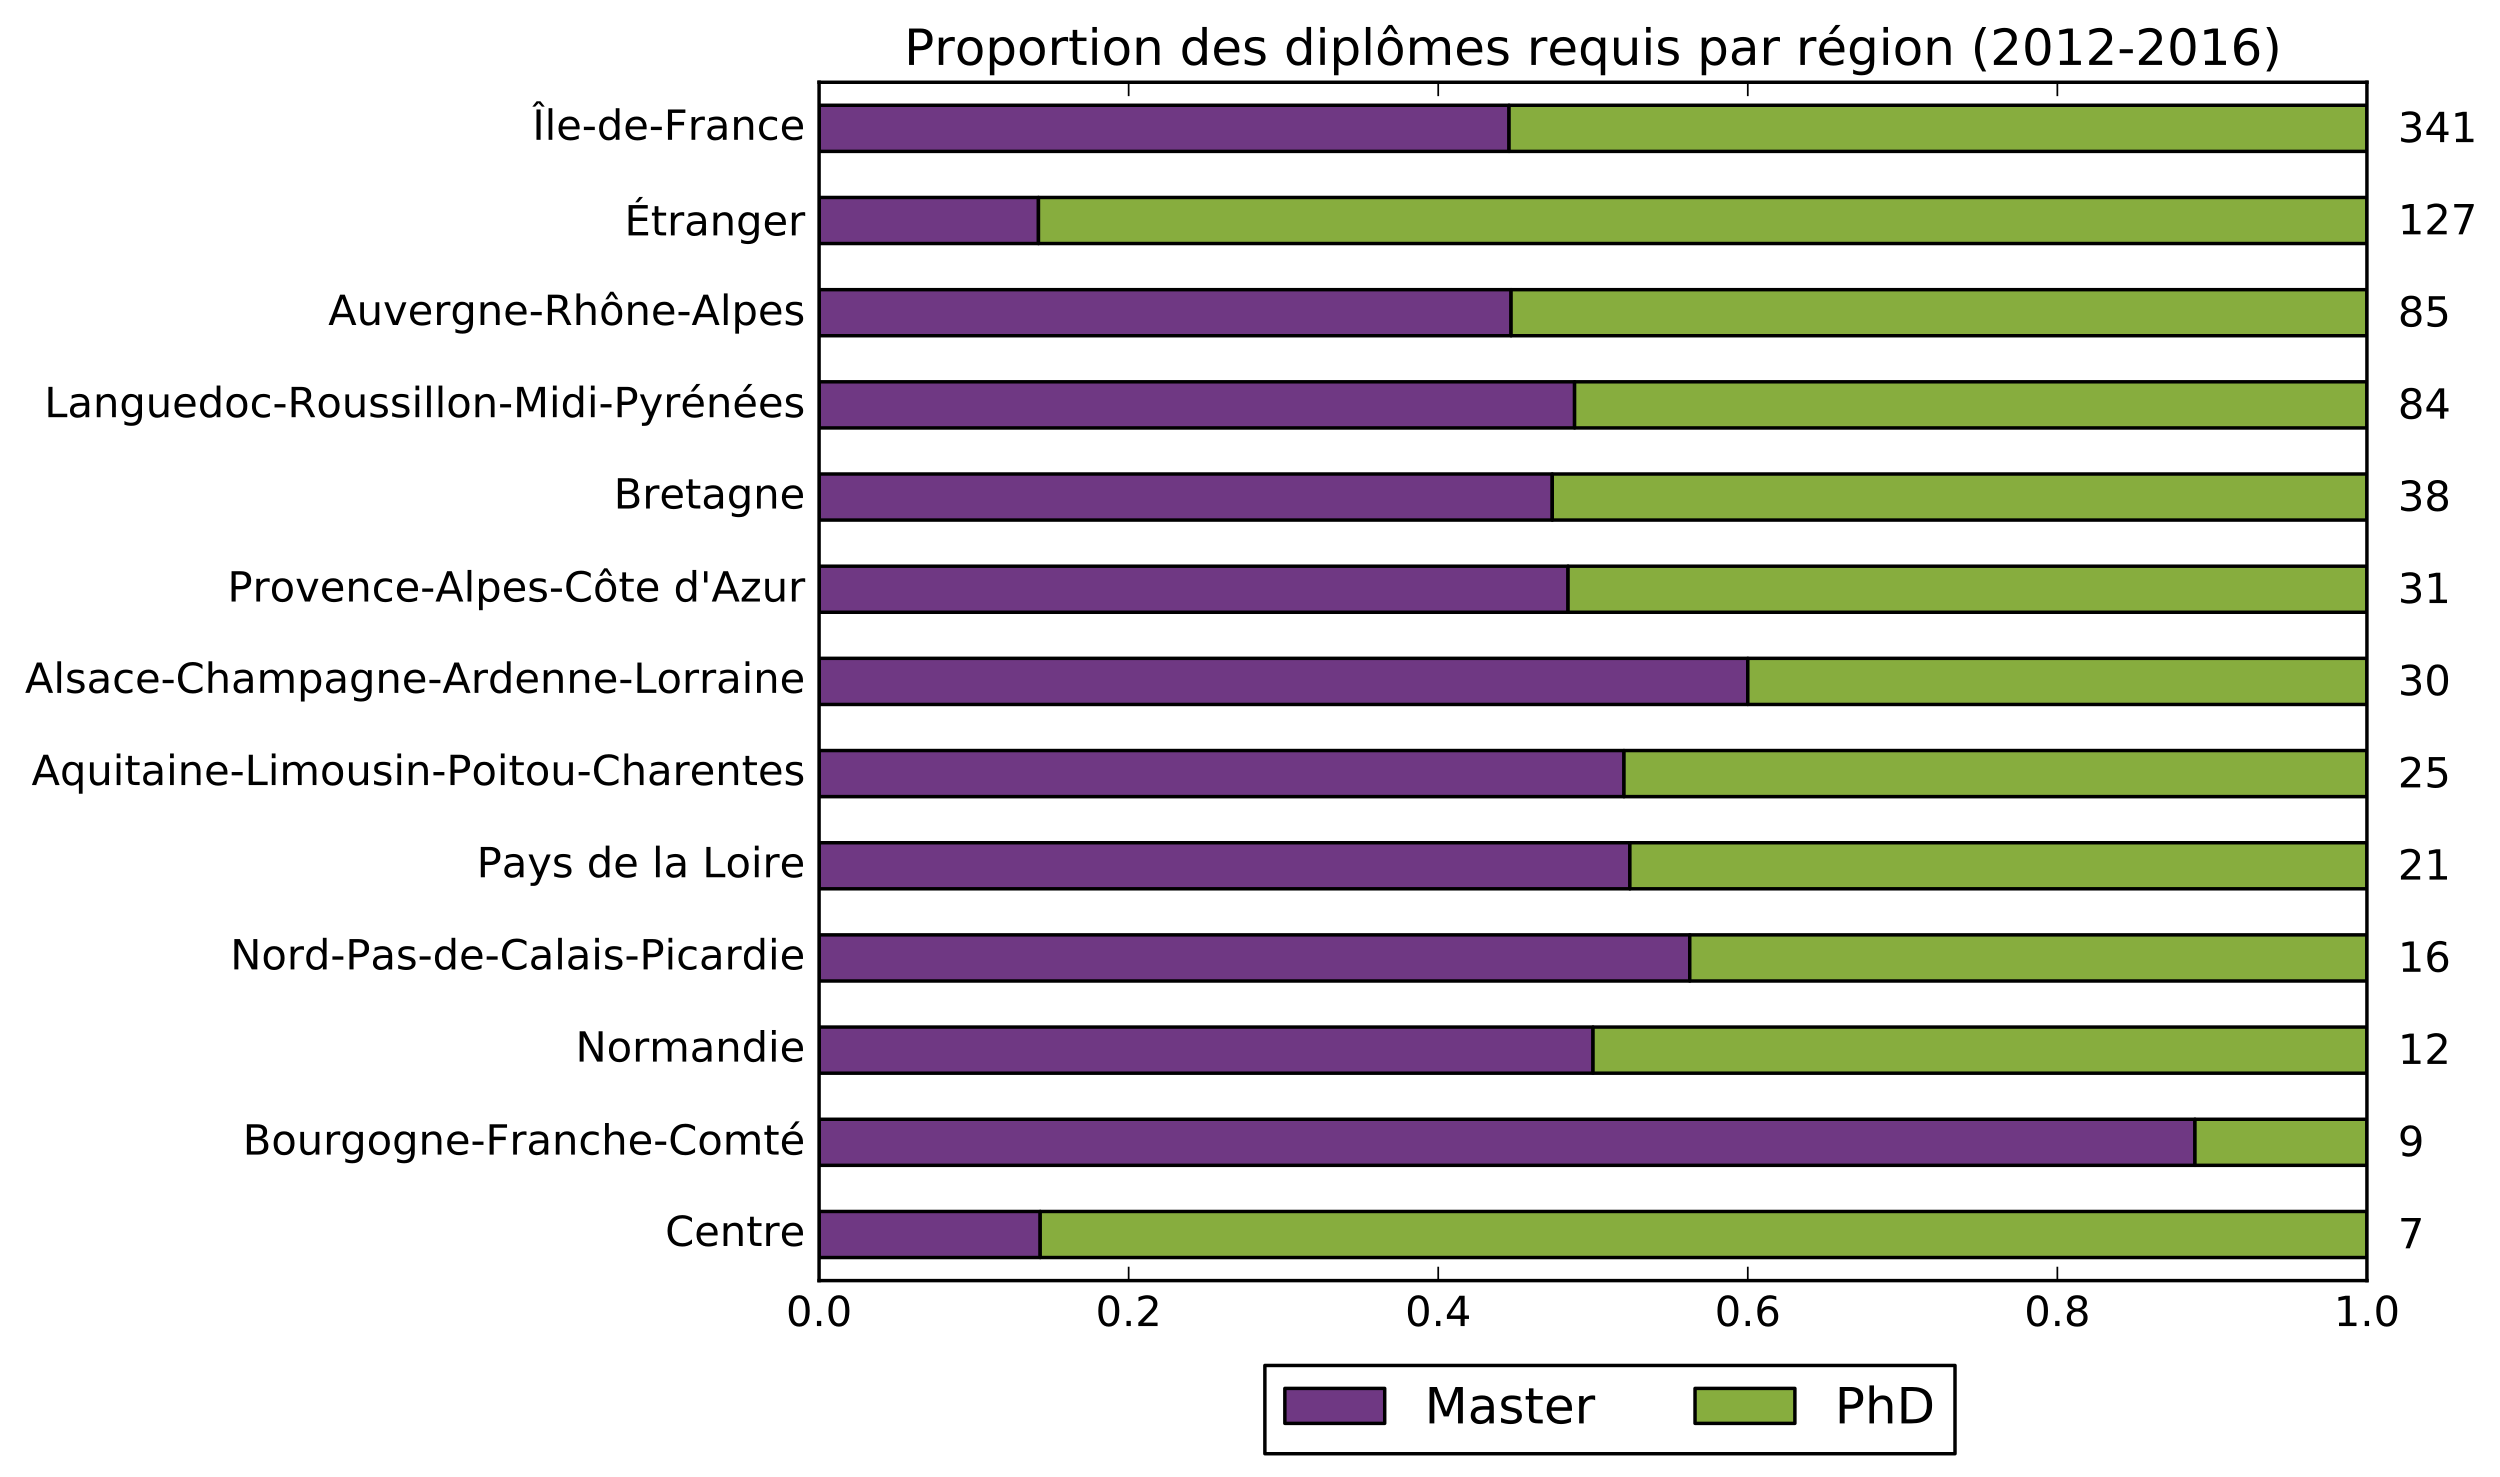 <?xml version="1.0" encoding="utf-8" standalone="no"?>
<!DOCTYPE svg PUBLIC "-//W3C//DTD SVG 1.1//EN"
  "http://www.w3.org/Graphics/SVG/1.1/DTD/svg11.dtd">
<!-- Created with matplotlib (http://matplotlib.org/) -->
<svg height="426pt" version="1.1" viewBox="0 0 721 426" width="721pt" xmlns="http://www.w3.org/2000/svg" xmlns:xlink="http://www.w3.org/1999/xlink">
 <defs>
  <style type="text/css">
*{stroke-linecap:butt;stroke-linejoin:round;stroke-miterlimit:100000;}
  </style>
 </defs>
 <g id="figure_1">
  <g id="patch_1">
   <path d="M 0 426.454 
L 721.655 426.454 
L 721.655 0 
L 0 0 
z
" style="fill:#ffffff;"/>
  </g>
  <g id="axes_1">
   <g id="patch_2">
    <path d="M 236.222 369.318 
L 682.622 369.318 
L 682.622 23.718 
L 236.222 23.718 
z
" style="fill:#ffffff;"/>
   </g>
   <g id="patch_3">
    <path clip-path="url(#pcbadf866af)" d="M 236.222 362.672 
L 299.994 362.672 
L 299.994 349.379 
L 236.222 349.379 
z
" style="fill:#6f3883;stroke:#000000;stroke-linejoin:miter;"/>
   </g>
   <g id="patch_4">
    <path clip-path="url(#pcbadf866af)" d="M 236.222 336.087 
L 633.023 336.087 
L 633.023 322.795 
L 236.222 322.795 
z
" style="fill:#6f3883;stroke:#000000;stroke-linejoin:miter;"/>
   </g>
   <g id="patch_5">
    <path clip-path="url(#pcbadf866af)" d="M 236.222 309.502 
L 459.423 309.502 
L 459.423 296.21 
L 236.222 296.21 
z
" style="fill:#6f3883;stroke:#000000;stroke-linejoin:miter;"/>
   </g>
   <g id="patch_6">
    <path clip-path="url(#pcbadf866af)" d="M 236.222 282.918 
L 487.322 282.918 
L 487.322 269.625 
L 236.222 269.625 
z
" style="fill:#6f3883;stroke:#000000;stroke-linejoin:miter;"/>
   </g>
   <g id="patch_7">
    <path clip-path="url(#pcbadf866af)" d="M 236.222 256.333 
L 470.051 256.333 
L 470.051 243.041 
L 236.222 243.041 
z
" style="fill:#6f3883;stroke:#000000;stroke-linejoin:miter;"/>
   </g>
   <g id="patch_8">
    <path clip-path="url(#pcbadf866af)" d="M 236.222 229.749 
L 468.351 229.749 
L 468.351 216.456 
L 236.222 216.456 
z
" style="fill:#6f3883;stroke:#000000;stroke-linejoin:miter;"/>
   </g>
   <g id="patch_9">
    <path clip-path="url(#pcbadf866af)" d="M 236.222 203.164 
L 504.062 203.164 
L 504.062 189.872 
L 236.222 189.872 
z
" style="fill:#6f3883;stroke:#000000;stroke-linejoin:miter;"/>
   </g>
   <g id="patch_10">
    <path clip-path="url(#pcbadf866af)" d="M 236.222 176.579 
L 452.223 176.579 
L 452.223 163.287 
L 236.222 163.287 
z
" style="fill:#6f3883;stroke:#000000;stroke-linejoin:miter;"/>
   </g>
   <g id="patch_11">
    <path clip-path="url(#pcbadf866af)" d="M 236.222 149.995 
L 447.675 149.995 
L 447.675 136.702 
L 236.222 136.702 
z
" style="fill:#6f3883;stroke:#000000;stroke-linejoin:miter;"/>
   </g>
   <g id="patch_12">
    <path clip-path="url(#pcbadf866af)" d="M 236.222 123.41 
L 454.108 123.41 
L 454.108 110.118 
L 236.222 110.118 
z
" style="fill:#6f3883;stroke:#000000;stroke-linejoin:miter;"/>
   </g>
   <g id="patch_13">
    <path clip-path="url(#pcbadf866af)" d="M 236.222 96.825 
L 435.79 96.825 
L 435.79 83.533 
L 236.222 83.533 
z
" style="fill:#6f3883;stroke:#000000;stroke-linejoin:miter;"/>
   </g>
   <g id="patch_14">
    <path clip-path="url(#pcbadf866af)" d="M 236.222 70.241 
L 299.492 70.241 
L 299.492 56.949 
L 236.222 56.949 
z
" style="fill:#6f3883;stroke:#000000;stroke-linejoin:miter;"/>
   </g>
   <g id="patch_15">
    <path clip-path="url(#pcbadf866af)" d="M 236.222 43.656 
L 435.204 43.656 
L 435.204 30.364 
L 236.222 30.364 
z
" style="fill:#6f3883;stroke:#000000;stroke-linejoin:miter;"/>
   </g>
   <g id="patch_16">
    <path clip-path="url(#pcbadf866af)" d="M 299.994 362.672 
L 682.622 362.672 
L 682.622 349.379 
L 299.994 349.379 
z
" style="fill:#87ad3e;stroke:#000000;stroke-linejoin:miter;"/>
   </g>
   <g id="patch_17">
    <path clip-path="url(#pcbadf866af)" d="M 633.023 336.087 
L 682.622 336.087 
L 682.622 322.795 
L 633.023 322.795 
z
" style="fill:#87ad3e;stroke:#000000;stroke-linejoin:miter;"/>
   </g>
   <g id="patch_18">
    <path clip-path="url(#pcbadf866af)" d="M 459.423 309.502 
L 682.622 309.502 
L 682.622 296.21 
L 459.423 296.21 
z
" style="fill:#87ad3e;stroke:#000000;stroke-linejoin:miter;"/>
   </g>
   <g id="patch_19">
    <path clip-path="url(#pcbadf866af)" d="M 487.322 282.918 
L 682.622 282.918 
L 682.622 269.625 
L 487.322 269.625 
z
" style="fill:#87ad3e;stroke:#000000;stroke-linejoin:miter;"/>
   </g>
   <g id="patch_20">
    <path clip-path="url(#pcbadf866af)" d="M 470.051 256.333 
L 682.622 256.333 
L 682.622 243.041 
L 470.051 243.041 
z
" style="fill:#87ad3e;stroke:#000000;stroke-linejoin:miter;"/>
   </g>
   <g id="patch_21">
    <path clip-path="url(#pcbadf866af)" d="M 468.351 229.749 
L 682.622 229.749 
L 682.622 216.456 
L 468.351 216.456 
z
" style="fill:#87ad3e;stroke:#000000;stroke-linejoin:miter;"/>
   </g>
   <g id="patch_22">
    <path clip-path="url(#pcbadf866af)" d="M 504.062 203.164 
L 682.622 203.164 
L 682.622 189.872 
L 504.062 189.872 
z
" style="fill:#87ad3e;stroke:#000000;stroke-linejoin:miter;"/>
   </g>
   <g id="patch_23">
    <path clip-path="url(#pcbadf866af)" d="M 452.223 176.579 
L 682.622 176.579 
L 682.622 163.287 
L 452.223 163.287 
z
" style="fill:#87ad3e;stroke:#000000;stroke-linejoin:miter;"/>
   </g>
   <g id="patch_24">
    <path clip-path="url(#pcbadf866af)" d="M 447.675 149.995 
L 682.622 149.995 
L 682.622 136.702 
L 447.675 136.702 
z
" style="fill:#87ad3e;stroke:#000000;stroke-linejoin:miter;"/>
   </g>
   <g id="patch_25">
    <path clip-path="url(#pcbadf866af)" d="M 454.108 123.41 
L 682.622 123.41 
L 682.622 110.118 
L 454.108 110.118 
z
" style="fill:#87ad3e;stroke:#000000;stroke-linejoin:miter;"/>
   </g>
   <g id="patch_26">
    <path clip-path="url(#pcbadf866af)" d="M 435.79 96.825 
L 682.622 96.825 
L 682.622 83.533 
L 435.79 83.533 
z
" style="fill:#87ad3e;stroke:#000000;stroke-linejoin:miter;"/>
   </g>
   <g id="patch_27">
    <path clip-path="url(#pcbadf866af)" d="M 299.492 70.241 
L 682.622 70.241 
L 682.622 56.949 
L 299.492 56.949 
z
" style="fill:#87ad3e;stroke:#000000;stroke-linejoin:miter;"/>
   </g>
   <g id="patch_28">
    <path clip-path="url(#pcbadf866af)" d="M 435.204 43.656 
L 682.622 43.656 
L 682.622 30.364 
L 435.204 30.364 
z
" style="fill:#87ad3e;stroke:#000000;stroke-linejoin:miter;"/>
   </g>
   <g id="patch_29">
    <path d="M 236.222 23.718 
L 682.622 23.718 
" style="fill:none;stroke:#000000;stroke-linecap:square;stroke-linejoin:miter;"/>
   </g>
   <g id="patch_30">
    <path d="M 682.622 369.318 
L 682.622 23.718 
" style="fill:none;stroke:#000000;stroke-linecap:square;stroke-linejoin:miter;"/>
   </g>
   <g id="patch_31">
    <path d="M 236.222 369.318 
L 682.622 369.318 
" style="fill:none;stroke:#000000;stroke-linecap:square;stroke-linejoin:miter;"/>
   </g>
   <g id="patch_32">
    <path d="M 236.222 369.318 
L 236.222 23.718 
" style="fill:none;stroke:#000000;stroke-linecap:square;stroke-linejoin:miter;"/>
   </g>
   <g id="matplotlib.axis_1">
    <g id="xtick_1">
     <g id="line2d_1">
      <defs>
       <path d="M 0 0 
L 0 -4 
" id="me1a3a3981e" style="stroke:#000000;stroke-width:0.5;"/>
      </defs>
      <g>
       <use style="stroke:#000000;stroke-width:0.5;" x="236.222" xlink:href="#me1a3a3981e" y="369.318"/>
      </g>
     </g>
     <g id="line2d_2">
      <defs>
       <path d="M 0 0 
L 0 4 
" id="m5efd7da963" style="stroke:#000000;stroke-width:0.5;"/>
      </defs>
      <g>
       <use style="stroke:#000000;stroke-width:0.5;" x="236.222" xlink:href="#m5efd7da963" y="23.718"/>
      </g>
     </g>
     <g id="text_1">
      <!-- 0.0 -->
      <defs>
       <path d="M 31.781 66.406 
Q 24.172 66.406 20.328 58.906 
Q 16.5 51.422 16.5 36.375 
Q 16.5 21.391 20.328 13.891 
Q 24.172 6.391 31.781 6.391 
Q 39.453 6.391 43.281 13.891 
Q 47.125 21.391 47.125 36.375 
Q 47.125 51.422 43.281 58.906 
Q 39.453 66.406 31.781 66.406 
M 31.781 74.219 
Q 44.047 74.219 50.516 64.516 
Q 56.984 54.828 56.984 36.375 
Q 56.984 17.969 50.516 8.266 
Q 44.047 -1.422 31.781 -1.422 
Q 19.531 -1.422 13.062 8.266 
Q 6.594 17.969 6.594 36.375 
Q 6.594 54.828 13.062 64.516 
Q 19.531 74.219 31.781 74.219 
" id="BitstreamVeraSans-Roman-30"/>
       <path d="M 10.688 12.406 
L 21 12.406 
L 21 0 
L 10.688 0 
z
" id="BitstreamVeraSans-Roman-2e"/>
      </defs>
      <g transform="translate(226.681 382.436)scale(0.12 -0.12)">
       <use xlink:href="#BitstreamVeraSans-Roman-30"/>
       <use x="63.623" xlink:href="#BitstreamVeraSans-Roman-2e"/>
       <use x="95.41" xlink:href="#BitstreamVeraSans-Roman-30"/>
      </g>
     </g>
    </g>
    <g id="xtick_2">
     <g id="line2d_3">
      <g>
       <use style="stroke:#000000;stroke-width:0.5;" x="325.502" xlink:href="#me1a3a3981e" y="369.318"/>
      </g>
     </g>
     <g id="line2d_4">
      <g>
       <use style="stroke:#000000;stroke-width:0.5;" x="325.502" xlink:href="#m5efd7da963" y="23.718"/>
      </g>
     </g>
     <g id="text_2">
      <!-- 0.2 -->
      <defs>
       <path d="M 19.188 8.297 
L 53.609 8.297 
L 53.609 0 
L 7.328 0 
L 7.328 8.297 
Q 12.938 14.109 22.625 23.891 
Q 32.328 33.688 34.812 36.531 
Q 39.547 41.844 41.422 45.531 
Q 43.312 49.219 43.312 52.781 
Q 43.312 58.594 39.234 62.25 
Q 35.156 65.922 28.609 65.922 
Q 23.969 65.922 18.812 64.312 
Q 13.672 62.703 7.812 59.422 
L 7.812 69.391 
Q 13.766 71.781 18.938 73 
Q 24.125 74.219 28.422 74.219 
Q 39.75 74.219 46.484 68.547 
Q 53.219 62.891 53.219 53.422 
Q 53.219 48.922 51.531 44.891 
Q 49.859 40.875 45.406 35.406 
Q 44.188 33.984 37.641 27.219 
Q 31.109 20.453 19.188 8.297 
" id="BitstreamVeraSans-Roman-32"/>
      </defs>
      <g transform="translate(315.961 382.436)scale(0.12 -0.12)">
       <use xlink:href="#BitstreamVeraSans-Roman-30"/>
       <use x="63.623" xlink:href="#BitstreamVeraSans-Roman-2e"/>
       <use x="95.41" xlink:href="#BitstreamVeraSans-Roman-32"/>
      </g>
     </g>
    </g>
    <g id="xtick_3">
     <g id="line2d_5">
      <g>
       <use style="stroke:#000000;stroke-width:0.5;" x="414.783" xlink:href="#me1a3a3981e" y="369.318"/>
      </g>
     </g>
     <g id="line2d_6">
      <g>
       <use style="stroke:#000000;stroke-width:0.5;" x="414.783" xlink:href="#m5efd7da963" y="23.718"/>
      </g>
     </g>
     <g id="text_3">
      <!-- 0.4 -->
      <defs>
       <path d="M 37.797 64.312 
L 12.891 25.391 
L 37.797 25.391 
z
M 35.203 72.906 
L 47.609 72.906 
L 47.609 25.391 
L 58.016 25.391 
L 58.016 17.188 
L 47.609 17.188 
L 47.609 0 
L 37.797 0 
L 37.797 17.188 
L 4.891 17.188 
L 4.891 26.703 
z
" id="BitstreamVeraSans-Roman-34"/>
      </defs>
      <g transform="translate(405.241 382.436)scale(0.12 -0.12)">
       <use xlink:href="#BitstreamVeraSans-Roman-30"/>
       <use x="63.623" xlink:href="#BitstreamVeraSans-Roman-2e"/>
       <use x="95.41" xlink:href="#BitstreamVeraSans-Roman-34"/>
      </g>
     </g>
    </g>
    <g id="xtick_4">
     <g id="line2d_7">
      <g>
       <use style="stroke:#000000;stroke-width:0.5;" x="504.062" xlink:href="#me1a3a3981e" y="369.318"/>
      </g>
     </g>
     <g id="line2d_8">
      <g>
       <use style="stroke:#000000;stroke-width:0.5;" x="504.062" xlink:href="#m5efd7da963" y="23.718"/>
      </g>
     </g>
     <g id="text_4">
      <!-- 0.6 -->
      <defs>
       <path d="M 33.016 40.375 
Q 26.375 40.375 22.484 35.828 
Q 18.609 31.297 18.609 23.391 
Q 18.609 15.531 22.484 10.953 
Q 26.375 6.391 33.016 6.391 
Q 39.656 6.391 43.531 10.953 
Q 47.406 15.531 47.406 23.391 
Q 47.406 31.297 43.531 35.828 
Q 39.656 40.375 33.016 40.375 
M 52.594 71.297 
L 52.594 62.312 
Q 48.875 64.062 45.094 64.984 
Q 41.312 65.922 37.594 65.922 
Q 27.828 65.922 22.672 59.328 
Q 17.531 52.734 16.797 39.406 
Q 19.672 43.656 24.016 45.922 
Q 28.375 48.188 33.594 48.188 
Q 44.578 48.188 50.953 41.516 
Q 57.328 34.859 57.328 23.391 
Q 57.328 12.156 50.688 5.359 
Q 44.047 -1.422 33.016 -1.422 
Q 20.359 -1.422 13.672 8.266 
Q 6.984 17.969 6.984 36.375 
Q 6.984 53.656 15.188 63.938 
Q 23.391 74.219 37.203 74.219 
Q 40.922 74.219 44.703 73.484 
Q 48.484 72.75 52.594 71.297 
" id="BitstreamVeraSans-Roman-36"/>
      </defs>
      <g transform="translate(494.521 382.436)scale(0.12 -0.12)">
       <use xlink:href="#BitstreamVeraSans-Roman-30"/>
       <use x="63.623" xlink:href="#BitstreamVeraSans-Roman-2e"/>
       <use x="95.41" xlink:href="#BitstreamVeraSans-Roman-36"/>
      </g>
     </g>
    </g>
    <g id="xtick_5">
     <g id="line2d_9">
      <g>
       <use style="stroke:#000000;stroke-width:0.5;" x="593.342" xlink:href="#me1a3a3981e" y="369.318"/>
      </g>
     </g>
     <g id="line2d_10">
      <g>
       <use style="stroke:#000000;stroke-width:0.5;" x="593.342" xlink:href="#m5efd7da963" y="23.718"/>
      </g>
     </g>
     <g id="text_5">
      <!-- 0.8 -->
      <defs>
       <path d="M 31.781 34.625 
Q 24.75 34.625 20.719 30.859 
Q 16.703 27.094 16.703 20.516 
Q 16.703 13.922 20.719 10.156 
Q 24.75 6.391 31.781 6.391 
Q 38.812 6.391 42.859 10.172 
Q 46.922 13.969 46.922 20.516 
Q 46.922 27.094 42.891 30.859 
Q 38.875 34.625 31.781 34.625 
M 21.922 38.812 
Q 15.578 40.375 12.031 44.719 
Q 8.5 49.078 8.5 55.328 
Q 8.5 64.062 14.719 69.141 
Q 20.953 74.219 31.781 74.219 
Q 42.672 74.219 48.875 69.141 
Q 55.078 64.062 55.078 55.328 
Q 55.078 49.078 51.531 44.719 
Q 48 40.375 41.703 38.812 
Q 48.828 37.156 52.797 32.312 
Q 56.781 27.484 56.781 20.516 
Q 56.781 9.906 50.312 4.234 
Q 43.844 -1.422 31.781 -1.422 
Q 19.734 -1.422 13.25 4.234 
Q 6.781 9.906 6.781 20.516 
Q 6.781 27.484 10.781 32.312 
Q 14.797 37.156 21.922 38.812 
M 18.312 54.391 
Q 18.312 48.734 21.844 45.562 
Q 25.391 42.391 31.781 42.391 
Q 38.141 42.391 41.719 45.562 
Q 45.312 48.734 45.312 54.391 
Q 45.312 60.062 41.719 63.234 
Q 38.141 66.406 31.781 66.406 
Q 25.391 66.406 21.844 63.234 
Q 18.312 60.062 18.312 54.391 
" id="BitstreamVeraSans-Roman-38"/>
      </defs>
      <g transform="translate(583.801 382.436)scale(0.12 -0.12)">
       <use xlink:href="#BitstreamVeraSans-Roman-30"/>
       <use x="63.623" xlink:href="#BitstreamVeraSans-Roman-2e"/>
       <use x="95.41" xlink:href="#BitstreamVeraSans-Roman-38"/>
      </g>
     </g>
    </g>
    <g id="xtick_6">
     <g id="line2d_11">
      <g>
       <use style="stroke:#000000;stroke-width:0.5;" x="682.622" xlink:href="#me1a3a3981e" y="369.318"/>
      </g>
     </g>
     <g id="line2d_12">
      <g>
       <use style="stroke:#000000;stroke-width:0.5;" x="682.622" xlink:href="#m5efd7da963" y="23.718"/>
      </g>
     </g>
     <g id="text_6">
      <!-- 1.0 -->
      <defs>
       <path d="M 12.406 8.297 
L 28.516 8.297 
L 28.516 63.922 
L 10.984 60.406 
L 10.984 69.391 
L 28.422 72.906 
L 38.281 72.906 
L 38.281 8.297 
L 54.391 8.297 
L 54.391 0 
L 12.406 0 
z
" id="BitstreamVeraSans-Roman-31"/>
      </defs>
      <g transform="translate(673.081 382.436)scale(0.12 -0.12)">
       <use xlink:href="#BitstreamVeraSans-Roman-31"/>
       <use x="63.623" xlink:href="#BitstreamVeraSans-Roman-2e"/>
       <use x="95.41" xlink:href="#BitstreamVeraSans-Roman-30"/>
      </g>
     </g>
    </g>
   </g>
   <g id="matplotlib.axis_2">
    <g id="ytick_1">
     <g id="text_7">
      <!-- Centre -->
      <defs>
       <path d="M 56.203 29.594 
L 56.203 25.203 
L 14.891 25.203 
Q 15.484 15.922 20.484 11.062 
Q 25.484 6.203 34.422 6.203 
Q 39.594 6.203 44.453 7.469 
Q 49.312 8.734 54.109 11.281 
L 54.109 2.781 
Q 49.266 0.734 44.188 -0.344 
Q 39.109 -1.422 33.891 -1.422 
Q 20.797 -1.422 13.156 6.188 
Q 5.516 13.812 5.516 26.812 
Q 5.516 40.234 12.766 48.109 
Q 20.016 56 32.328 56 
Q 43.359 56 49.781 48.891 
Q 56.203 41.797 56.203 29.594 
M 47.219 32.234 
Q 47.125 39.594 43.094 43.984 
Q 39.062 48.391 32.422 48.391 
Q 24.906 48.391 20.391 44.141 
Q 15.875 39.891 15.188 32.172 
z
" id="BitstreamVeraSans-Roman-65"/>
       <path d="M 54.891 33.016 
L 54.891 0 
L 45.906 0 
L 45.906 32.719 
Q 45.906 40.484 42.875 44.328 
Q 39.844 48.188 33.797 48.188 
Q 26.516 48.188 22.312 43.547 
Q 18.109 38.922 18.109 30.906 
L 18.109 0 
L 9.078 0 
L 9.078 54.688 
L 18.109 54.688 
L 18.109 46.188 
Q 21.344 51.125 25.703 53.562 
Q 30.078 56 35.797 56 
Q 45.219 56 50.047 50.172 
Q 54.891 44.344 54.891 33.016 
" id="BitstreamVeraSans-Roman-6e"/>
       <path d="M 18.312 70.219 
L 18.312 54.688 
L 36.812 54.688 
L 36.812 47.703 
L 18.312 47.703 
L 18.312 18.016 
Q 18.312 11.328 20.141 9.422 
Q 21.969 7.516 27.594 7.516 
L 36.812 7.516 
L 36.812 0 
L 27.594 0 
Q 17.188 0 13.234 3.875 
Q 9.281 7.766 9.281 18.016 
L 9.281 47.703 
L 2.688 47.703 
L 2.688 54.688 
L 9.281 54.688 
L 9.281 70.219 
z
" id="BitstreamVeraSans-Roman-74"/>
       <path d="M 64.406 67.281 
L 64.406 56.891 
Q 59.422 61.531 53.781 63.812 
Q 48.141 66.109 41.797 66.109 
Q 29.297 66.109 22.656 58.469 
Q 16.016 50.828 16.016 36.375 
Q 16.016 21.969 22.656 14.328 
Q 29.297 6.688 41.797 6.688 
Q 48.141 6.688 53.781 8.984 
Q 59.422 11.281 64.406 15.922 
L 64.406 5.609 
Q 59.234 2.094 53.438 0.328 
Q 47.656 -1.422 41.219 -1.422 
Q 24.656 -1.422 15.125 8.703 
Q 5.609 18.844 5.609 36.375 
Q 5.609 53.953 15.125 64.078 
Q 24.656 74.219 41.219 74.219 
Q 47.75 74.219 53.531 72.484 
Q 59.328 70.75 64.406 67.281 
" id="BitstreamVeraSans-Roman-43"/>
       <path d="M 41.109 46.297 
Q 39.594 47.172 37.812 47.578 
Q 36.031 48 33.891 48 
Q 26.266 48 22.188 43.047 
Q 18.109 38.094 18.109 28.812 
L 18.109 0 
L 9.078 0 
L 9.078 54.688 
L 18.109 54.688 
L 18.109 46.188 
Q 20.953 51.172 25.484 53.578 
Q 30.031 56 36.531 56 
Q 37.453 56 38.578 55.875 
Q 39.703 55.766 41.062 55.516 
z
" id="BitstreamVeraSans-Roman-72"/>
      </defs>
      <g transform="translate(191.837 359.337)scale(0.12 -0.12)">
       <use xlink:href="#BitstreamVeraSans-Roman-43"/>
       <use x="69.824" xlink:href="#BitstreamVeraSans-Roman-65"/>
       <use x="131.348" xlink:href="#BitstreamVeraSans-Roman-6e"/>
       <use x="194.727" xlink:href="#BitstreamVeraSans-Roman-74"/>
       <use x="233.936" xlink:href="#BitstreamVeraSans-Roman-72"/>
       <use x="275.018" xlink:href="#BitstreamVeraSans-Roman-65"/>
      </g>
     </g>
    </g>
    <g id="ytick_2">
     <g id="text_8">
      <!-- Bourgogne-Franche-Comté -->
      <defs>
       <path d="M 54.891 33.016 
L 54.891 0 
L 45.906 0 
L 45.906 32.719 
Q 45.906 40.484 42.875 44.328 
Q 39.844 48.188 33.797 48.188 
Q 26.516 48.188 22.312 43.547 
Q 18.109 38.922 18.109 30.906 
L 18.109 0 
L 9.078 0 
L 9.078 75.984 
L 18.109 75.984 
L 18.109 46.188 
Q 21.344 51.125 25.703 53.562 
Q 30.078 56 35.797 56 
Q 45.219 56 50.047 50.172 
Q 54.891 44.344 54.891 33.016 
" id="BitstreamVeraSans-Roman-68"/>
       <path d="M 52 44.188 
Q 55.375 50.25 60.062 53.125 
Q 64.75 56 71.094 56 
Q 79.641 56 84.281 50.016 
Q 88.922 44.047 88.922 33.016 
L 88.922 0 
L 79.891 0 
L 79.891 32.719 
Q 79.891 40.578 77.094 44.375 
Q 74.312 48.188 68.609 48.188 
Q 61.625 48.188 57.562 43.547 
Q 53.516 38.922 53.516 30.906 
L 53.516 0 
L 44.484 0 
L 44.484 32.719 
Q 44.484 40.625 41.703 44.406 
Q 38.922 48.188 33.109 48.188 
Q 26.219 48.188 22.156 43.531 
Q 18.109 38.875 18.109 30.906 
L 18.109 0 
L 9.078 0 
L 9.078 54.688 
L 18.109 54.688 
L 18.109 46.188 
Q 21.188 51.219 25.484 53.609 
Q 29.781 56 35.688 56 
Q 41.656 56 45.828 52.969 
Q 50 49.953 52 44.188 
" id="BitstreamVeraSans-Roman-6d"/>
       <path d="M 30.609 48.391 
Q 23.391 48.391 19.188 42.75 
Q 14.984 37.109 14.984 27.297 
Q 14.984 17.484 19.156 11.844 
Q 23.344 6.203 30.609 6.203 
Q 37.797 6.203 41.984 11.859 
Q 46.188 17.531 46.188 27.297 
Q 46.188 37.016 41.984 42.703 
Q 37.797 48.391 30.609 48.391 
M 30.609 56 
Q 42.328 56 49.016 48.375 
Q 55.719 40.766 55.719 27.297 
Q 55.719 13.875 49.016 6.219 
Q 42.328 -1.422 30.609 -1.422 
Q 18.844 -1.422 12.172 6.219 
Q 5.516 13.875 5.516 27.297 
Q 5.516 40.766 12.172 48.375 
Q 18.844 56 30.609 56 
" id="BitstreamVeraSans-Roman-6f"/>
       <path d="M 9.812 72.906 
L 51.703 72.906 
L 51.703 64.594 
L 19.672 64.594 
L 19.672 43.109 
L 48.578 43.109 
L 48.578 34.812 
L 19.672 34.812 
L 19.672 0 
L 9.812 0 
z
" id="BitstreamVeraSans-Roman-46"/>
       <path d="M 19.672 34.812 
L 19.672 8.109 
L 35.5 8.109 
Q 43.453 8.109 47.281 11.406 
Q 51.125 14.703 51.125 21.484 
Q 51.125 28.328 47.281 31.562 
Q 43.453 34.812 35.5 34.812 
z
M 19.672 64.797 
L 19.672 42.828 
L 34.281 42.828 
Q 41.5 42.828 45.031 45.531 
Q 48.578 48.25 48.578 53.812 
Q 48.578 59.328 45.031 62.062 
Q 41.5 64.797 34.281 64.797 
z
M 9.812 72.906 
L 35.016 72.906 
Q 46.297 72.906 52.391 68.219 
Q 58.5 63.531 58.5 54.891 
Q 58.5 48.188 55.375 44.234 
Q 52.25 40.281 46.188 39.312 
Q 53.469 37.75 57.5 32.781 
Q 61.531 27.828 61.531 20.406 
Q 61.531 10.641 54.891 5.312 
Q 48.25 0 35.984 0 
L 9.812 0 
z
" id="BitstreamVeraSans-Roman-42"/>
       <path d="M 56.203 29.594 
L 56.203 25.203 
L 14.891 25.203 
Q 15.484 15.922 20.484 11.062 
Q 25.484 6.203 34.422 6.203 
Q 39.594 6.203 44.453 7.469 
Q 49.312 8.734 54.109 11.281 
L 54.109 2.781 
Q 49.266 0.734 44.188 -0.344 
Q 39.109 -1.422 33.891 -1.422 
Q 20.797 -1.422 13.156 6.188 
Q 5.516 13.812 5.516 26.812 
Q 5.516 40.234 12.766 48.109 
Q 20.016 56 32.328 56 
Q 43.359 56 49.781 48.891 
Q 56.203 41.797 56.203 29.594 
M 47.219 32.234 
Q 47.125 39.594 43.094 43.984 
Q 39.062 48.391 32.422 48.391 
Q 24.906 48.391 20.391 44.141 
Q 15.875 39.891 15.188 32.172 
z
M 38.531 79.984 
L 48.25 79.984 
L 32.344 61.625 
L 24.859 61.625 
z
" id="BitstreamVeraSans-Roman-e9"/>
       <path d="M 45.406 27.984 
Q 45.406 37.75 41.375 43.109 
Q 37.359 48.484 30.078 48.484 
Q 22.859 48.484 18.828 43.109 
Q 14.797 37.75 14.797 27.984 
Q 14.797 18.266 18.828 12.891 
Q 22.859 7.516 30.078 7.516 
Q 37.359 7.516 41.375 12.891 
Q 45.406 18.266 45.406 27.984 
M 54.391 6.781 
Q 54.391 -7.172 48.188 -13.984 
Q 42 -20.797 29.203 -20.797 
Q 24.469 -20.797 20.266 -20.094 
Q 16.062 -19.391 12.109 -17.922 
L 12.109 -9.188 
Q 16.062 -11.328 19.922 -12.344 
Q 23.781 -13.375 27.781 -13.375 
Q 36.625 -13.375 41.016 -8.766 
Q 45.406 -4.156 45.406 5.172 
L 45.406 9.625 
Q 42.625 4.781 38.281 2.391 
Q 33.938 0 27.875 0 
Q 17.828 0 11.672 7.656 
Q 5.516 15.328 5.516 27.984 
Q 5.516 40.672 11.672 48.328 
Q 17.828 56 27.875 56 
Q 33.938 56 38.281 53.609 
Q 42.625 51.219 45.406 46.391 
L 45.406 54.688 
L 54.391 54.688 
z
" id="BitstreamVeraSans-Roman-67"/>
       <path d="M 8.5 21.578 
L 8.5 54.688 
L 17.484 54.688 
L 17.484 21.922 
Q 17.484 14.156 20.5 10.266 
Q 23.531 6.391 29.594 6.391 
Q 36.859 6.391 41.078 11.031 
Q 45.312 15.672 45.312 23.688 
L 45.312 54.688 
L 54.297 54.688 
L 54.297 0 
L 45.312 0 
L 45.312 8.406 
Q 42.047 3.422 37.719 1 
Q 33.406 -1.422 27.688 -1.422 
Q 18.266 -1.422 13.375 4.438 
Q 8.5 10.297 8.5 21.578 
" id="BitstreamVeraSans-Roman-75"/>
       <path d="M 34.281 27.484 
Q 23.391 27.484 19.188 25 
Q 14.984 22.516 14.984 16.5 
Q 14.984 11.719 18.141 8.906 
Q 21.297 6.109 26.703 6.109 
Q 34.188 6.109 38.703 11.406 
Q 43.219 16.703 43.219 25.484 
L 43.219 27.484 
z
M 52.203 31.203 
L 52.203 0 
L 43.219 0 
L 43.219 8.297 
Q 40.141 3.328 35.547 0.953 
Q 30.953 -1.422 24.312 -1.422 
Q 15.922 -1.422 10.953 3.297 
Q 6 8.016 6 15.922 
Q 6 25.141 12.172 29.828 
Q 18.359 34.516 30.609 34.516 
L 43.219 34.516 
L 43.219 35.406 
Q 43.219 41.609 39.141 45 
Q 35.062 48.391 27.688 48.391 
Q 23 48.391 18.547 47.266 
Q 14.109 46.141 10.016 43.891 
L 10.016 52.203 
Q 14.938 54.109 19.578 55.047 
Q 24.219 56 28.609 56 
Q 40.484 56 46.344 49.844 
Q 52.203 43.703 52.203 31.203 
" id="BitstreamVeraSans-Roman-61"/>
       <path d="M 48.781 52.594 
L 48.781 44.188 
Q 44.969 46.297 41.141 47.344 
Q 37.312 48.391 33.406 48.391 
Q 24.656 48.391 19.812 42.844 
Q 14.984 37.312 14.984 27.297 
Q 14.984 17.281 19.812 11.734 
Q 24.656 6.203 33.406 6.203 
Q 37.312 6.203 41.141 7.25 
Q 44.969 8.297 48.781 10.406 
L 48.781 2.094 
Q 45.016 0.344 40.984 -0.531 
Q 36.969 -1.422 32.422 -1.422 
Q 20.062 -1.422 12.781 6.344 
Q 5.516 14.109 5.516 27.297 
Q 5.516 40.672 12.859 48.328 
Q 20.219 56 33.016 56 
Q 37.156 56 41.109 55.141 
Q 45.062 54.297 48.781 52.594 
" id="BitstreamVeraSans-Roman-63"/>
       <path d="M 4.891 31.391 
L 31.203 31.391 
L 31.203 23.391 
L 4.891 23.391 
z
" id="BitstreamVeraSans-Roman-2d"/>
      </defs>
      <g transform="translate(70.018 332.992)scale(0.12 -0.12)">
       <use xlink:href="#BitstreamVeraSans-Roman-42"/>
       <use x="68.604" xlink:href="#BitstreamVeraSans-Roman-6f"/>
       <use x="129.785" xlink:href="#BitstreamVeraSans-Roman-75"/>
       <use x="193.164" xlink:href="#BitstreamVeraSans-Roman-72"/>
       <use x="234.262" xlink:href="#BitstreamVeraSans-Roman-67"/>
       <use x="297.738" xlink:href="#BitstreamVeraSans-Roman-6f"/>
       <use x="358.92" xlink:href="#BitstreamVeraSans-Roman-67"/>
       <use x="422.396" xlink:href="#BitstreamVeraSans-Roman-6e"/>
       <use x="485.775" xlink:href="#BitstreamVeraSans-Roman-65"/>
       <use x="547.299" xlink:href="#BitstreamVeraSans-Roman-2d"/>
       <use x="583.383" xlink:href="#BitstreamVeraSans-Roman-46"/>
       <use x="640.793" xlink:href="#BitstreamVeraSans-Roman-72"/>
       <use x="681.906" xlink:href="#BitstreamVeraSans-Roman-61"/>
       <use x="743.186" xlink:href="#BitstreamVeraSans-Roman-6e"/>
       <use x="806.564" xlink:href="#BitstreamVeraSans-Roman-63"/>
       <use x="861.545" xlink:href="#BitstreamVeraSans-Roman-68"/>
       <use x="924.924" xlink:href="#BitstreamVeraSans-Roman-65"/>
       <use x="986.447" xlink:href="#BitstreamVeraSans-Roman-2d"/>
       <use x="1022.531" xlink:href="#BitstreamVeraSans-Roman-43"/>
       <use x="1092.355" xlink:href="#BitstreamVeraSans-Roman-6f"/>
       <use x="1153.537" xlink:href="#BitstreamVeraSans-Roman-6d"/>
       <use x="1250.949" xlink:href="#BitstreamVeraSans-Roman-74"/>
       <use x="1290.158" xlink:href="#BitstreamVeraSans-Roman-e9"/>
      </g>
     </g>
    </g>
    <g id="ytick_3">
     <g id="text_9">
      <!-- Normandie -->
      <defs>
       <path d="M 45.406 46.391 
L 45.406 75.984 
L 54.391 75.984 
L 54.391 0 
L 45.406 0 
L 45.406 8.203 
Q 42.578 3.328 38.25 0.953 
Q 33.938 -1.422 27.875 -1.422 
Q 17.969 -1.422 11.734 6.484 
Q 5.516 14.406 5.516 27.297 
Q 5.516 40.188 11.734 48.094 
Q 17.969 56 27.875 56 
Q 33.938 56 38.25 53.625 
Q 42.578 51.266 45.406 46.391 
M 14.797 27.297 
Q 14.797 17.391 18.875 11.75 
Q 22.953 6.109 30.078 6.109 
Q 37.203 6.109 41.297 11.75 
Q 45.406 17.391 45.406 27.297 
Q 45.406 37.203 41.297 42.844 
Q 37.203 48.484 30.078 48.484 
Q 22.953 48.484 18.875 42.844 
Q 14.797 37.203 14.797 27.297 
" id="BitstreamVeraSans-Roman-64"/>
       <path d="M 9.812 72.906 
L 23.094 72.906 
L 55.422 11.922 
L 55.422 72.906 
L 64.984 72.906 
L 64.984 0 
L 51.703 0 
L 19.391 60.984 
L 19.391 0 
L 9.812 0 
z
" id="BitstreamVeraSans-Roman-4e"/>
       <path d="M 9.422 54.688 
L 18.406 54.688 
L 18.406 0 
L 9.422 0 
z
M 9.422 75.984 
L 18.406 75.984 
L 18.406 64.594 
L 9.422 64.594 
z
" id="BitstreamVeraSans-Roman-69"/>
      </defs>
      <g transform="translate(165.988 306.167)scale(0.12 -0.12)">
       <use xlink:href="#BitstreamVeraSans-Roman-4e"/>
       <use x="74.805" xlink:href="#BitstreamVeraSans-Roman-6f"/>
       <use x="135.986" xlink:href="#BitstreamVeraSans-Roman-72"/>
       <use x="177.084" xlink:href="#BitstreamVeraSans-Roman-6d"/>
       <use x="274.496" xlink:href="#BitstreamVeraSans-Roman-61"/>
       <use x="335.775" xlink:href="#BitstreamVeraSans-Roman-6e"/>
       <use x="399.154" xlink:href="#BitstreamVeraSans-Roman-64"/>
       <use x="462.631" xlink:href="#BitstreamVeraSans-Roman-69"/>
       <use x="490.414" xlink:href="#BitstreamVeraSans-Roman-65"/>
      </g>
     </g>
    </g>
    <g id="ytick_4">
     <g id="text_10">
      <!-- Nord-Pas-de-Calais-Picardie -->
      <defs>
       <path d="M 19.672 64.797 
L 19.672 37.406 
L 32.078 37.406 
Q 38.969 37.406 42.719 40.969 
Q 46.484 44.531 46.484 51.125 
Q 46.484 57.672 42.719 61.234 
Q 38.969 64.797 32.078 64.797 
z
M 9.812 72.906 
L 32.078 72.906 
Q 44.344 72.906 50.609 67.359 
Q 56.891 61.812 56.891 51.125 
Q 56.891 40.328 50.609 34.812 
Q 44.344 29.297 32.078 29.297 
L 19.672 29.297 
L 19.672 0 
L 9.812 0 
z
" id="BitstreamVeraSans-Roman-50"/>
       <path d="M 44.281 53.078 
L 44.281 44.578 
Q 40.484 46.531 36.375 47.5 
Q 32.281 48.484 27.875 48.484 
Q 21.188 48.484 17.844 46.438 
Q 14.5 44.391 14.5 40.281 
Q 14.5 37.156 16.891 35.375 
Q 19.281 33.594 26.516 31.984 
L 29.594 31.297 
Q 39.156 29.25 43.188 25.516 
Q 47.219 21.781 47.219 15.094 
Q 47.219 7.469 41.188 3.016 
Q 35.156 -1.422 24.609 -1.422 
Q 20.219 -1.422 15.453 -0.562 
Q 10.688 0.297 5.422 2 
L 5.422 11.281 
Q 10.406 8.688 15.234 7.391 
Q 20.062 6.109 24.812 6.109 
Q 31.156 6.109 34.562 8.281 
Q 37.984 10.453 37.984 14.406 
Q 37.984 18.062 35.516 20.016 
Q 33.062 21.969 24.703 23.781 
L 21.578 24.516 
Q 13.234 26.266 9.516 29.906 
Q 5.812 33.547 5.812 39.891 
Q 5.812 47.609 11.281 51.797 
Q 16.75 56 26.812 56 
Q 31.781 56 36.172 55.266 
Q 40.578 54.547 44.281 53.078 
" id="BitstreamVeraSans-Roman-73"/>
       <path d="M 9.422 75.984 
L 18.406 75.984 
L 18.406 0 
L 9.422 0 
z
" id="BitstreamVeraSans-Roman-6c"/>
      </defs>
      <g transform="translate(66.411 279.583)scale(0.12 -0.12)">
       <use xlink:href="#BitstreamVeraSans-Roman-4e"/>
       <use x="74.805" xlink:href="#BitstreamVeraSans-Roman-6f"/>
       <use x="135.986" xlink:href="#BitstreamVeraSans-Roman-72"/>
       <use x="177.084" xlink:href="#BitstreamVeraSans-Roman-64"/>
       <use x="240.561" xlink:href="#BitstreamVeraSans-Roman-2d"/>
       <use x="276.645" xlink:href="#BitstreamVeraSans-Roman-50"/>
       <use x="336.885" xlink:href="#BitstreamVeraSans-Roman-61"/>
       <use x="398.164" xlink:href="#BitstreamVeraSans-Roman-73"/>
       <use x="450.264" xlink:href="#BitstreamVeraSans-Roman-2d"/>
       <use x="486.348" xlink:href="#BitstreamVeraSans-Roman-64"/>
       <use x="549.824" xlink:href="#BitstreamVeraSans-Roman-65"/>
       <use x="611.348" xlink:href="#BitstreamVeraSans-Roman-2d"/>
       <use x="647.432" xlink:href="#BitstreamVeraSans-Roman-43"/>
       <use x="717.256" xlink:href="#BitstreamVeraSans-Roman-61"/>
       <use x="778.535" xlink:href="#BitstreamVeraSans-Roman-6c"/>
       <use x="806.318" xlink:href="#BitstreamVeraSans-Roman-61"/>
       <use x="867.598" xlink:href="#BitstreamVeraSans-Roman-69"/>
       <use x="895.381" xlink:href="#BitstreamVeraSans-Roman-73"/>
       <use x="947.48" xlink:href="#BitstreamVeraSans-Roman-2d"/>
       <use x="983.564" xlink:href="#BitstreamVeraSans-Roman-50"/>
       <use x="1043.836" xlink:href="#BitstreamVeraSans-Roman-69"/>
       <use x="1071.619" xlink:href="#BitstreamVeraSans-Roman-63"/>
       <use x="1126.6" xlink:href="#BitstreamVeraSans-Roman-61"/>
       <use x="1187.879" xlink:href="#BitstreamVeraSans-Roman-72"/>
       <use x="1228.977" xlink:href="#BitstreamVeraSans-Roman-64"/>
       <use x="1292.453" xlink:href="#BitstreamVeraSans-Roman-69"/>
       <use x="1320.236" xlink:href="#BitstreamVeraSans-Roman-65"/>
      </g>
     </g>
    </g>
    <g id="ytick_5">
     <g id="text_11">
      <!-- Pays de la Loire -->
      <defs>
       <path id="BitstreamVeraSans-Roman-20"/>
       <path d="M 9.812 72.906 
L 19.672 72.906 
L 19.672 8.297 
L 55.172 8.297 
L 55.172 0 
L 9.812 0 
z
" id="BitstreamVeraSans-Roman-4c"/>
       <path d="M 32.172 -5.078 
Q 28.375 -14.844 24.75 -17.812 
Q 21.141 -20.797 15.094 -20.797 
L 7.906 -20.797 
L 7.906 -13.281 
L 13.188 -13.281 
Q 16.891 -13.281 18.938 -11.516 
Q 21 -9.766 23.484 -3.219 
L 25.094 0.875 
L 2.984 54.688 
L 12.5 54.688 
L 29.594 11.922 
L 46.688 54.688 
L 56.203 54.688 
z
" id="BitstreamVeraSans-Roman-79"/>
      </defs>
      <g transform="translate(137.482 252.998)scale(0.12 -0.12)">
       <use xlink:href="#BitstreamVeraSans-Roman-50"/>
       <use x="60.24" xlink:href="#BitstreamVeraSans-Roman-61"/>
       <use x="121.52" xlink:href="#BitstreamVeraSans-Roman-79"/>
       <use x="180.699" xlink:href="#BitstreamVeraSans-Roman-73"/>
       <use x="232.799" xlink:href="#BitstreamVeraSans-Roman-20"/>
       <use x="264.586" xlink:href="#BitstreamVeraSans-Roman-64"/>
       <use x="328.062" xlink:href="#BitstreamVeraSans-Roman-65"/>
       <use x="389.586" xlink:href="#BitstreamVeraSans-Roman-20"/>
       <use x="421.373" xlink:href="#BitstreamVeraSans-Roman-6c"/>
       <use x="449.156" xlink:href="#BitstreamVeraSans-Roman-61"/>
       <use x="510.436" xlink:href="#BitstreamVeraSans-Roman-20"/>
       <use x="542.223" xlink:href="#BitstreamVeraSans-Roman-4c"/>
       <use x="597.92" xlink:href="#BitstreamVeraSans-Roman-6f"/>
       <use x="659.102" xlink:href="#BitstreamVeraSans-Roman-69"/>
       <use x="686.885" xlink:href="#BitstreamVeraSans-Roman-72"/>
       <use x="727.967" xlink:href="#BitstreamVeraSans-Roman-65"/>
      </g>
     </g>
    </g>
    <g id="ytick_6">
     <g id="text_12">
      <!-- Aquitaine-Limousin-Poitou-Charentes -->
      <defs>
       <path d="M 34.188 63.188 
L 20.797 26.906 
L 47.609 26.906 
z
M 28.609 72.906 
L 39.797 72.906 
L 67.578 0 
L 57.328 0 
L 50.688 18.703 
L 17.828 18.703 
L 11.188 0 
L 0.781 0 
z
" id="BitstreamVeraSans-Roman-41"/>
       <path d="M 14.797 27.297 
Q 14.797 17.391 18.875 11.75 
Q 22.953 6.109 30.078 6.109 
Q 37.203 6.109 41.297 11.75 
Q 45.406 17.391 45.406 27.297 
Q 45.406 37.203 41.297 42.844 
Q 37.203 48.484 30.078 48.484 
Q 22.953 48.484 18.875 42.844 
Q 14.797 37.203 14.797 27.297 
M 45.406 8.203 
Q 42.578 3.328 38.25 0.953 
Q 33.938 -1.422 27.875 -1.422 
Q 17.969 -1.422 11.734 6.484 
Q 5.516 14.406 5.516 27.297 
Q 5.516 40.188 11.734 48.094 
Q 17.969 56 27.875 56 
Q 33.938 56 38.25 53.625 
Q 42.578 51.266 45.406 46.391 
L 45.406 54.688 
L 54.391 54.688 
L 54.391 -20.797 
L 45.406 -20.797 
z
" id="BitstreamVeraSans-Roman-71"/>
      </defs>
      <g transform="translate(9.09 226.414)scale(0.12 -0.12)">
       <use xlink:href="#BitstreamVeraSans-Roman-41"/>
       <use x="68.393" xlink:href="#BitstreamVeraSans-Roman-71"/>
       <use x="131.869" xlink:href="#BitstreamVeraSans-Roman-75"/>
       <use x="195.248" xlink:href="#BitstreamVeraSans-Roman-69"/>
       <use x="223.031" xlink:href="#BitstreamVeraSans-Roman-74"/>
       <use x="262.24" xlink:href="#BitstreamVeraSans-Roman-61"/>
       <use x="323.52" xlink:href="#BitstreamVeraSans-Roman-69"/>
       <use x="351.303" xlink:href="#BitstreamVeraSans-Roman-6e"/>
       <use x="414.682" xlink:href="#BitstreamVeraSans-Roman-65"/>
       <use x="476.205" xlink:href="#BitstreamVeraSans-Roman-2d"/>
       <use x="512.289" xlink:href="#BitstreamVeraSans-Roman-4c"/>
       <use x="568.002" xlink:href="#BitstreamVeraSans-Roman-69"/>
       <use x="595.785" xlink:href="#BitstreamVeraSans-Roman-6d"/>
       <use x="693.197" xlink:href="#BitstreamVeraSans-Roman-6f"/>
       <use x="754.379" xlink:href="#BitstreamVeraSans-Roman-75"/>
       <use x="817.758" xlink:href="#BitstreamVeraSans-Roman-73"/>
       <use x="869.857" xlink:href="#BitstreamVeraSans-Roman-69"/>
       <use x="897.641" xlink:href="#BitstreamVeraSans-Roman-6e"/>
       <use x="961.02" xlink:href="#BitstreamVeraSans-Roman-2d"/>
       <use x="997.104" xlink:href="#BitstreamVeraSans-Roman-50"/>
       <use x="1057.359" xlink:href="#BitstreamVeraSans-Roman-6f"/>
       <use x="1118.541" xlink:href="#BitstreamVeraSans-Roman-69"/>
       <use x="1146.324" xlink:href="#BitstreamVeraSans-Roman-74"/>
       <use x="1185.533" xlink:href="#BitstreamVeraSans-Roman-6f"/>
       <use x="1246.715" xlink:href="#BitstreamVeraSans-Roman-75"/>
       <use x="1310.094" xlink:href="#BitstreamVeraSans-Roman-2d"/>
       <use x="1346.178" xlink:href="#BitstreamVeraSans-Roman-43"/>
       <use x="1416.002" xlink:href="#BitstreamVeraSans-Roman-68"/>
       <use x="1479.381" xlink:href="#BitstreamVeraSans-Roman-61"/>
       <use x="1540.66" xlink:href="#BitstreamVeraSans-Roman-72"/>
       <use x="1581.742" xlink:href="#BitstreamVeraSans-Roman-65"/>
       <use x="1643.266" xlink:href="#BitstreamVeraSans-Roman-6e"/>
       <use x="1706.645" xlink:href="#BitstreamVeraSans-Roman-74"/>
       <use x="1745.854" xlink:href="#BitstreamVeraSans-Roman-65"/>
       <use x="1807.377" xlink:href="#BitstreamVeraSans-Roman-73"/>
      </g>
     </g>
    </g>
    <g id="ytick_7">
     <g id="text_13">
      <!-- Alsace-Champagne-Ardenne-Lorraine -->
      <defs>
       <path d="M 18.109 8.203 
L 18.109 -20.797 
L 9.078 -20.797 
L 9.078 54.688 
L 18.109 54.688 
L 18.109 46.391 
Q 20.953 51.266 25.266 53.625 
Q 29.594 56 35.594 56 
Q 45.562 56 51.781 48.094 
Q 58.016 40.188 58.016 27.297 
Q 58.016 14.406 51.781 6.484 
Q 45.562 -1.422 35.594 -1.422 
Q 29.594 -1.422 25.266 0.953 
Q 20.953 3.328 18.109 8.203 
M 48.688 27.297 
Q 48.688 37.203 44.609 42.844 
Q 40.531 48.484 33.406 48.484 
Q 26.266 48.484 22.188 42.844 
Q 18.109 37.203 18.109 27.297 
Q 18.109 17.391 22.188 11.75 
Q 26.266 6.109 33.406 6.109 
Q 40.531 6.109 44.609 11.75 
Q 48.688 17.391 48.688 27.297 
" id="BitstreamVeraSans-Roman-70"/>
      </defs>
      <g transform="translate(7.2 199.829)scale(0.12 -0.12)">
       <use xlink:href="#BitstreamVeraSans-Roman-41"/>
       <use x="68.408" xlink:href="#BitstreamVeraSans-Roman-6c"/>
       <use x="96.191" xlink:href="#BitstreamVeraSans-Roman-73"/>
       <use x="148.291" xlink:href="#BitstreamVeraSans-Roman-61"/>
       <use x="209.57" xlink:href="#BitstreamVeraSans-Roman-63"/>
       <use x="264.551" xlink:href="#BitstreamVeraSans-Roman-65"/>
       <use x="326.074" xlink:href="#BitstreamVeraSans-Roman-2d"/>
       <use x="362.158" xlink:href="#BitstreamVeraSans-Roman-43"/>
       <use x="431.982" xlink:href="#BitstreamVeraSans-Roman-68"/>
       <use x="495.361" xlink:href="#BitstreamVeraSans-Roman-61"/>
       <use x="556.641" xlink:href="#BitstreamVeraSans-Roman-6d"/>
       <use x="654.053" xlink:href="#BitstreamVeraSans-Roman-70"/>
       <use x="717.529" xlink:href="#BitstreamVeraSans-Roman-61"/>
       <use x="778.809" xlink:href="#BitstreamVeraSans-Roman-67"/>
       <use x="842.285" xlink:href="#BitstreamVeraSans-Roman-6e"/>
       <use x="905.664" xlink:href="#BitstreamVeraSans-Roman-65"/>
       <use x="967.188" xlink:href="#BitstreamVeraSans-Roman-2d"/>
       <use x="1003.24" xlink:href="#BitstreamVeraSans-Roman-41"/>
       <use x="1071.648" xlink:href="#BitstreamVeraSans-Roman-72"/>
       <use x="1112.746" xlink:href="#BitstreamVeraSans-Roman-64"/>
       <use x="1176.223" xlink:href="#BitstreamVeraSans-Roman-65"/>
       <use x="1237.746" xlink:href="#BitstreamVeraSans-Roman-6e"/>
       <use x="1301.125" xlink:href="#BitstreamVeraSans-Roman-6e"/>
       <use x="1364.504" xlink:href="#BitstreamVeraSans-Roman-65"/>
       <use x="1426.027" xlink:href="#BitstreamVeraSans-Roman-2d"/>
       <use x="1462.111" xlink:href="#BitstreamVeraSans-Roman-4c"/>
       <use x="1517.809" xlink:href="#BitstreamVeraSans-Roman-6f"/>
       <use x="1578.99" xlink:href="#BitstreamVeraSans-Roman-72"/>
       <use x="1620.088" xlink:href="#BitstreamVeraSans-Roman-72"/>
       <use x="1661.201" xlink:href="#BitstreamVeraSans-Roman-61"/>
       <use x="1722.48" xlink:href="#BitstreamVeraSans-Roman-69"/>
       <use x="1750.264" xlink:href="#BitstreamVeraSans-Roman-6e"/>
       <use x="1813.643" xlink:href="#BitstreamVeraSans-Roman-65"/>
      </g>
     </g>
    </g>
    <g id="ytick_8">
     <g id="text_14">
      <!-- Provence-Alpes-Côte d'Azur -->
      <defs>
       <path d="M 2.984 54.688 
L 12.5 54.688 
L 29.594 8.797 
L 46.688 54.688 
L 56.203 54.688 
L 35.688 0 
L 23.484 0 
z
" id="BitstreamVeraSans-Roman-76"/>
       <path d="M 30.609 48.391 
Q 23.391 48.391 19.188 42.75 
Q 14.984 37.109 14.984 27.297 
Q 14.984 17.484 19.156 11.844 
Q 23.344 6.203 30.609 6.203 
Q 37.797 6.203 41.984 11.859 
Q 46.188 17.531 46.188 27.297 
Q 46.188 37.016 41.984 42.703 
Q 37.797 48.391 30.609 48.391 
M 30.609 56 
Q 42.328 56 49.016 48.375 
Q 55.719 40.766 55.719 27.297 
Q 55.719 13.875 49.016 6.219 
Q 42.328 -1.422 30.609 -1.422 
Q 18.844 -1.422 12.172 6.219 
Q 5.516 13.875 5.516 27.297 
Q 5.516 40.766 12.172 48.375 
Q 18.844 56 30.609 56 
M 27.016 79.984 
L 34.234 79.984 
L 46.203 61.625 
L 39.422 61.625 
L 30.625 73.578 
L 21.844 61.625 
L 15.047 61.625 
z
" id="BitstreamVeraSans-Roman-f4"/>
       <path d="M 17.922 72.906 
L 17.922 45.797 
L 9.625 45.797 
L 9.625 72.906 
z
" id="BitstreamVeraSans-Roman-27"/>
       <path d="M 5.516 54.688 
L 48.188 54.688 
L 48.188 46.484 
L 14.406 7.172 
L 48.188 7.172 
L 48.188 0 
L 4.297 0 
L 4.297 8.203 
L 38.094 47.516 
L 5.516 47.516 
z
" id="BitstreamVeraSans-Roman-7a"/>
      </defs>
      <g transform="translate(65.608 173.484)scale(0.12 -0.12)">
       <use xlink:href="#BitstreamVeraSans-Roman-50"/>
       <use x="60.287" xlink:href="#BitstreamVeraSans-Roman-72"/>
       <use x="101.369" xlink:href="#BitstreamVeraSans-Roman-6f"/>
       <use x="162.551" xlink:href="#BitstreamVeraSans-Roman-76"/>
       <use x="221.73" xlink:href="#BitstreamVeraSans-Roman-65"/>
       <use x="283.254" xlink:href="#BitstreamVeraSans-Roman-6e"/>
       <use x="346.633" xlink:href="#BitstreamVeraSans-Roman-63"/>
       <use x="401.613" xlink:href="#BitstreamVeraSans-Roman-65"/>
       <use x="463.137" xlink:href="#BitstreamVeraSans-Roman-2d"/>
       <use x="499.189" xlink:href="#BitstreamVeraSans-Roman-41"/>
       <use x="567.598" xlink:href="#BitstreamVeraSans-Roman-6c"/>
       <use x="595.381" xlink:href="#BitstreamVeraSans-Roman-70"/>
       <use x="658.857" xlink:href="#BitstreamVeraSans-Roman-65"/>
       <use x="720.381" xlink:href="#BitstreamVeraSans-Roman-73"/>
       <use x="772.48" xlink:href="#BitstreamVeraSans-Roman-2d"/>
       <use x="808.564" xlink:href="#BitstreamVeraSans-Roman-43"/>
       <use x="878.389" xlink:href="#BitstreamVeraSans-Roman-f4"/>
       <use x="939.57" xlink:href="#BitstreamVeraSans-Roman-74"/>
       <use x="978.779" xlink:href="#BitstreamVeraSans-Roman-65"/>
       <use x="1040.303" xlink:href="#BitstreamVeraSans-Roman-20"/>
       <use x="1072.09" xlink:href="#BitstreamVeraSans-Roman-64"/>
       <use x="1135.566" xlink:href="#BitstreamVeraSans-Roman-27"/>
       <use x="1163.057" xlink:href="#BitstreamVeraSans-Roman-41"/>
       <use x="1231.465" xlink:href="#BitstreamVeraSans-Roman-7a"/>
       <use x="1283.955" xlink:href="#BitstreamVeraSans-Roman-75"/>
       <use x="1347.334" xlink:href="#BitstreamVeraSans-Roman-72"/>
      </g>
     </g>
    </g>
    <g id="ytick_9">
     <g id="text_15">
      <!-- Bretagne -->
      <g transform="translate(177.011 146.66)scale(0.12 -0.12)">
       <use xlink:href="#BitstreamVeraSans-Roman-42"/>
       <use x="68.604" xlink:href="#BitstreamVeraSans-Roman-72"/>
       <use x="109.686" xlink:href="#BitstreamVeraSans-Roman-65"/>
       <use x="171.209" xlink:href="#BitstreamVeraSans-Roman-74"/>
       <use x="210.418" xlink:href="#BitstreamVeraSans-Roman-61"/>
       <use x="271.697" xlink:href="#BitstreamVeraSans-Roman-67"/>
       <use x="335.174" xlink:href="#BitstreamVeraSans-Roman-6e"/>
       <use x="398.553" xlink:href="#BitstreamVeraSans-Roman-65"/>
      </g>
     </g>
    </g>
    <g id="ytick_10">
     <g id="text_16">
      <!-- Languedoc-Roussillon-Midi-Pyrénées -->
      <defs>
       <path d="M 44.391 34.188 
Q 47.562 33.109 50.562 29.594 
Q 53.562 26.078 56.594 19.922 
L 66.609 0 
L 56 0 
L 46.688 18.703 
Q 43.062 26.031 39.672 28.422 
Q 36.281 30.812 30.422 30.812 
L 19.672 30.812 
L 19.672 0 
L 9.812 0 
L 9.812 72.906 
L 32.078 72.906 
Q 44.578 72.906 50.734 67.672 
Q 56.891 62.453 56.891 51.906 
Q 56.891 45.016 53.688 40.469 
Q 50.484 35.938 44.391 34.188 
M 19.672 64.797 
L 19.672 38.922 
L 32.078 38.922 
Q 39.203 38.922 42.844 42.219 
Q 46.484 45.516 46.484 51.906 
Q 46.484 58.297 42.844 61.547 
Q 39.203 64.797 32.078 64.797 
z
" id="BitstreamVeraSans-Roman-52"/>
       <path d="M 9.812 72.906 
L 24.516 72.906 
L 43.109 23.297 
L 61.812 72.906 
L 76.516 72.906 
L 76.516 0 
L 66.891 0 
L 66.891 64.016 
L 48.094 14.016 
L 38.188 14.016 
L 19.391 64.016 
L 19.391 0 
L 9.812 0 
z
" id="BitstreamVeraSans-Roman-4d"/>
      </defs>
      <g transform="translate(12.78 120.315)scale(0.12 -0.12)">
       <use xlink:href="#BitstreamVeraSans-Roman-4c"/>
       <use x="55.713" xlink:href="#BitstreamVeraSans-Roman-61"/>
       <use x="116.992" xlink:href="#BitstreamVeraSans-Roman-6e"/>
       <use x="180.371" xlink:href="#BitstreamVeraSans-Roman-67"/>
       <use x="243.848" xlink:href="#BitstreamVeraSans-Roman-75"/>
       <use x="307.227" xlink:href="#BitstreamVeraSans-Roman-65"/>
       <use x="368.75" xlink:href="#BitstreamVeraSans-Roman-64"/>
       <use x="432.227" xlink:href="#BitstreamVeraSans-Roman-6f"/>
       <use x="493.408" xlink:href="#BitstreamVeraSans-Roman-63"/>
       <use x="548.389" xlink:href="#BitstreamVeraSans-Roman-2d"/>
       <use x="584.473" xlink:href="#BitstreamVeraSans-Roman-52"/>
       <use x="653.893" xlink:href="#BitstreamVeraSans-Roman-6f"/>
       <use x="715.074" xlink:href="#BitstreamVeraSans-Roman-75"/>
       <use x="778.453" xlink:href="#BitstreamVeraSans-Roman-73"/>
       <use x="830.553" xlink:href="#BitstreamVeraSans-Roman-73"/>
       <use x="882.652" xlink:href="#BitstreamVeraSans-Roman-69"/>
       <use x="910.436" xlink:href="#BitstreamVeraSans-Roman-6c"/>
       <use x="938.219" xlink:href="#BitstreamVeraSans-Roman-6c"/>
       <use x="966.002" xlink:href="#BitstreamVeraSans-Roman-6f"/>
       <use x="1027.184" xlink:href="#BitstreamVeraSans-Roman-6e"/>
       <use x="1090.562" xlink:href="#BitstreamVeraSans-Roman-2d"/>
       <use x="1126.646" xlink:href="#BitstreamVeraSans-Roman-4d"/>
       <use x="1212.926" xlink:href="#BitstreamVeraSans-Roman-69"/>
       <use x="1240.709" xlink:href="#BitstreamVeraSans-Roman-64"/>
       <use x="1304.186" xlink:href="#BitstreamVeraSans-Roman-69"/>
       <use x="1331.969" xlink:href="#BitstreamVeraSans-Roman-2d"/>
       <use x="1368.053" xlink:href="#BitstreamVeraSans-Roman-50"/>
       <use x="1428.355" xlink:href="#BitstreamVeraSans-Roman-79"/>
       <use x="1487.535" xlink:href="#BitstreamVeraSans-Roman-72"/>
       <use x="1528.617" xlink:href="#BitstreamVeraSans-Roman-e9"/>
       <use x="1590.141" xlink:href="#BitstreamVeraSans-Roman-6e"/>
       <use x="1653.52" xlink:href="#BitstreamVeraSans-Roman-e9"/>
       <use x="1715.043" xlink:href="#BitstreamVeraSans-Roman-65"/>
       <use x="1776.566" xlink:href="#BitstreamVeraSans-Roman-73"/>
      </g>
     </g>
    </g>
    <g id="ytick_11">
     <g id="text_17">
      <!-- Auvergne-Rhône-Alpes -->
      <g transform="translate(94.659 93.731)scale(0.12 -0.12)">
       <use xlink:href="#BitstreamVeraSans-Roman-41"/>
       <use x="68.408" xlink:href="#BitstreamVeraSans-Roman-75"/>
       <use x="131.787" xlink:href="#BitstreamVeraSans-Roman-76"/>
       <use x="190.967" xlink:href="#BitstreamVeraSans-Roman-65"/>
       <use x="252.49" xlink:href="#BitstreamVeraSans-Roman-72"/>
       <use x="293.588" xlink:href="#BitstreamVeraSans-Roman-67"/>
       <use x="357.064" xlink:href="#BitstreamVeraSans-Roman-6e"/>
       <use x="420.443" xlink:href="#BitstreamVeraSans-Roman-65"/>
       <use x="481.967" xlink:href="#BitstreamVeraSans-Roman-2d"/>
       <use x="518.051" xlink:href="#BitstreamVeraSans-Roman-52"/>
       <use x="587.533" xlink:href="#BitstreamVeraSans-Roman-68"/>
       <use x="650.912" xlink:href="#BitstreamVeraSans-Roman-f4"/>
       <use x="712.094" xlink:href="#BitstreamVeraSans-Roman-6e"/>
       <use x="775.473" xlink:href="#BitstreamVeraSans-Roman-65"/>
       <use x="836.996" xlink:href="#BitstreamVeraSans-Roman-2d"/>
       <use x="873.049" xlink:href="#BitstreamVeraSans-Roman-41"/>
       <use x="941.457" xlink:href="#BitstreamVeraSans-Roman-6c"/>
       <use x="969.24" xlink:href="#BitstreamVeraSans-Roman-70"/>
       <use x="1032.717" xlink:href="#BitstreamVeraSans-Roman-65"/>
       <use x="1094.24" xlink:href="#BitstreamVeraSans-Roman-73"/>
      </g>
     </g>
    </g>
    <g id="ytick_12">
     <g id="text_18">
      <!-- Étranger -->
      <defs>
       <path d="M 9.812 72.906 
L 55.906 72.906 
L 55.906 64.594 
L 19.672 64.594 
L 19.672 43.016 
L 54.391 43.016 
L 54.391 34.719 
L 19.672 34.719 
L 19.672 8.297 
L 56.781 8.297 
L 56.781 0 
L 9.812 0 
z
M 35.438 92.516 
L 44.469 92.516 
L 33.344 79.625 
L 25.859 79.625 
z
" id="BitstreamVeraSans-Roman-c9"/>
      </defs>
      <g transform="translate(180.109 67.898)scale(0.12 -0.12)">
       <use xlink:href="#BitstreamVeraSans-Roman-c9"/>
       <use x="63.184" xlink:href="#BitstreamVeraSans-Roman-74"/>
       <use x="102.393" xlink:href="#BitstreamVeraSans-Roman-72"/>
       <use x="143.506" xlink:href="#BitstreamVeraSans-Roman-61"/>
       <use x="204.785" xlink:href="#BitstreamVeraSans-Roman-6e"/>
       <use x="268.164" xlink:href="#BitstreamVeraSans-Roman-67"/>
       <use x="331.641" xlink:href="#BitstreamVeraSans-Roman-65"/>
       <use x="393.164" xlink:href="#BitstreamVeraSans-Roman-72"/>
      </g>
     </g>
    </g>
    <g id="ytick_13">
     <g id="text_19">
      <!-- Île-de-France -->
      <defs>
       <path d="M 9.812 72.906 
L 19.672 72.906 
L 19.672 0 
L 9.812 0 
z
M 10.156 92.609 
L 19.344 92.609 
L 29.641 79.625 
L 22.859 79.625 
L 14.75 88.312 
L 6.641 79.625 
L -0.141 79.625 
z
" id="BitstreamVeraSans-Roman-ce"/>
      </defs>
      <g transform="translate(153.542 40.321)scale(0.12 -0.12)">
       <use xlink:href="#BitstreamVeraSans-Roman-ce"/>
       <use x="29.492" xlink:href="#BitstreamVeraSans-Roman-6c"/>
       <use x="57.275" xlink:href="#BitstreamVeraSans-Roman-65"/>
       <use x="118.799" xlink:href="#BitstreamVeraSans-Roman-2d"/>
       <use x="154.883" xlink:href="#BitstreamVeraSans-Roman-64"/>
       <use x="218.359" xlink:href="#BitstreamVeraSans-Roman-65"/>
       <use x="279.883" xlink:href="#BitstreamVeraSans-Roman-2d"/>
       <use x="315.967" xlink:href="#BitstreamVeraSans-Roman-46"/>
       <use x="373.377" xlink:href="#BitstreamVeraSans-Roman-72"/>
       <use x="414.49" xlink:href="#BitstreamVeraSans-Roman-61"/>
       <use x="475.77" xlink:href="#BitstreamVeraSans-Roman-6e"/>
       <use x="539.148" xlink:href="#BitstreamVeraSans-Roman-63"/>
       <use x="594.129" xlink:href="#BitstreamVeraSans-Roman-65"/>
      </g>
     </g>
    </g>
   </g>
   <g id="text_20">
    <!-- 7 -->
    <defs>
     <path d="M 8.203 72.906 
L 55.078 72.906 
L 55.078 68.703 
L 28.609 0 
L 18.312 0 
L 43.219 64.594 
L 8.203 64.594 
z
" id="BitstreamVeraSans-Roman-37"/>
    </defs>
    <g transform="translate(691.551 360.013)scale(0.12 -0.12)">
     <use xlink:href="#BitstreamVeraSans-Roman-37"/>
    </g>
   </g>
   <g id="text_21">
    <!-- 9 -->
    <defs>
     <path d="M 10.984 1.516 
L 10.984 10.5 
Q 14.703 8.734 18.5 7.812 
Q 22.312 6.891 25.984 6.891 
Q 35.75 6.891 40.891 13.453 
Q 46.047 20.016 46.781 33.406 
Q 43.953 29.203 39.594 26.953 
Q 35.25 24.703 29.984 24.703 
Q 19.047 24.703 12.672 31.312 
Q 6.297 37.938 6.297 49.422 
Q 6.297 60.641 12.938 67.422 
Q 19.578 74.219 30.609 74.219 
Q 43.266 74.219 49.922 64.516 
Q 56.594 54.828 56.594 36.375 
Q 56.594 19.141 48.406 8.859 
Q 40.234 -1.422 26.422 -1.422 
Q 22.703 -1.422 18.891 -0.688 
Q 15.094 0.047 10.984 1.516 
M 30.609 32.422 
Q 37.25 32.422 41.125 36.953 
Q 45.016 41.5 45.016 49.422 
Q 45.016 57.281 41.125 61.844 
Q 37.25 66.406 30.609 66.406 
Q 23.969 66.406 20.094 61.844 
Q 16.219 57.281 16.219 49.422 
Q 16.219 41.5 20.094 36.953 
Q 23.969 32.422 30.609 32.422 
" id="BitstreamVeraSans-Roman-39"/>
    </defs>
    <g transform="translate(691.551 333.429)scale(0.12 -0.12)">
     <use xlink:href="#BitstreamVeraSans-Roman-39"/>
    </g>
   </g>
   <g id="text_22">
    <!-- 12 -->
    <g transform="translate(691.551 306.844)scale(0.12 -0.12)">
     <use xlink:href="#BitstreamVeraSans-Roman-31"/>
     <use x="63.623" xlink:href="#BitstreamVeraSans-Roman-32"/>
    </g>
   </g>
   <g id="text_23">
    <!-- 16 -->
    <g transform="translate(691.551 280.259)scale(0.12 -0.12)">
     <use xlink:href="#BitstreamVeraSans-Roman-31"/>
     <use x="63.623" xlink:href="#BitstreamVeraSans-Roman-36"/>
    </g>
   </g>
   <g id="text_24">
    <!-- 21 -->
    <g transform="translate(691.551 253.675)scale(0.12 -0.12)">
     <use xlink:href="#BitstreamVeraSans-Roman-32"/>
     <use x="63.623" xlink:href="#BitstreamVeraSans-Roman-31"/>
    </g>
   </g>
   <g id="text_25">
    <!-- 25 -->
    <defs>
     <path d="M 10.797 72.906 
L 49.516 72.906 
L 49.516 64.594 
L 19.828 64.594 
L 19.828 46.734 
Q 21.969 47.469 24.109 47.828 
Q 26.266 48.188 28.422 48.188 
Q 40.625 48.188 47.75 41.5 
Q 54.891 34.812 54.891 23.391 
Q 54.891 11.625 47.562 5.094 
Q 40.234 -1.422 26.906 -1.422 
Q 22.312 -1.422 17.547 -0.641 
Q 12.797 0.141 7.719 1.703 
L 7.719 11.625 
Q 12.109 9.234 16.797 8.062 
Q 21.484 6.891 26.703 6.891 
Q 35.156 6.891 40.078 11.328 
Q 45.016 15.766 45.016 23.391 
Q 45.016 31 40.078 35.438 
Q 35.156 39.891 26.703 39.891 
Q 22.75 39.891 18.812 39.016 
Q 14.891 38.141 10.797 36.281 
z
" id="BitstreamVeraSans-Roman-35"/>
    </defs>
    <g transform="translate(691.551 227.09)scale(0.12 -0.12)">
     <use xlink:href="#BitstreamVeraSans-Roman-32"/>
     <use x="63.623" xlink:href="#BitstreamVeraSans-Roman-35"/>
    </g>
   </g>
   <g id="text_26">
    <!-- 30 -->
    <defs>
     <path d="M 40.578 39.312 
Q 47.656 37.797 51.625 33 
Q 55.609 28.219 55.609 21.188 
Q 55.609 10.406 48.188 4.484 
Q 40.766 -1.422 27.094 -1.422 
Q 22.516 -1.422 17.656 -0.516 
Q 12.797 0.391 7.625 2.203 
L 7.625 11.719 
Q 11.719 9.328 16.594 8.109 
Q 21.484 6.891 26.812 6.891 
Q 36.078 6.891 40.938 10.547 
Q 45.797 14.203 45.797 21.188 
Q 45.797 27.641 41.281 31.266 
Q 36.766 34.906 28.719 34.906 
L 20.219 34.906 
L 20.219 43.016 
L 29.109 43.016 
Q 36.375 43.016 40.234 45.922 
Q 44.094 48.828 44.094 54.297 
Q 44.094 59.906 40.109 62.906 
Q 36.141 65.922 28.719 65.922 
Q 24.656 65.922 20.016 65.031 
Q 15.375 64.156 9.812 62.312 
L 9.812 71.094 
Q 15.438 72.656 20.344 73.438 
Q 25.25 74.219 29.594 74.219 
Q 40.828 74.219 47.359 69.109 
Q 53.906 64.016 53.906 55.328 
Q 53.906 49.266 50.438 45.094 
Q 46.969 40.922 40.578 39.312 
" id="BitstreamVeraSans-Roman-33"/>
    </defs>
    <g transform="translate(691.551 200.505)scale(0.12 -0.12)">
     <use xlink:href="#BitstreamVeraSans-Roman-33"/>
     <use x="63.623" xlink:href="#BitstreamVeraSans-Roman-30"/>
    </g>
   </g>
   <g id="text_27">
    <!-- 31 -->
    <g transform="translate(691.551 173.921)scale(0.12 -0.12)">
     <use xlink:href="#BitstreamVeraSans-Roman-33"/>
     <use x="63.623" xlink:href="#BitstreamVeraSans-Roman-31"/>
    </g>
   </g>
   <g id="text_28">
    <!-- 38 -->
    <g transform="translate(691.551 147.336)scale(0.12 -0.12)">
     <use xlink:href="#BitstreamVeraSans-Roman-33"/>
     <use x="63.623" xlink:href="#BitstreamVeraSans-Roman-38"/>
    </g>
   </g>
   <g id="text_29">
    <!-- 84 -->
    <g transform="translate(691.551 120.752)scale(0.12 -0.12)">
     <use xlink:href="#BitstreamVeraSans-Roman-38"/>
     <use x="63.623" xlink:href="#BitstreamVeraSans-Roman-34"/>
    </g>
   </g>
   <g id="text_30">
    <!-- 85 -->
    <g transform="translate(691.551 94.167)scale(0.12 -0.12)">
     <use xlink:href="#BitstreamVeraSans-Roman-38"/>
     <use x="63.623" xlink:href="#BitstreamVeraSans-Roman-35"/>
    </g>
   </g>
   <g id="text_31">
    <!-- 127 -->
    <g transform="translate(691.551 67.582)scale(0.12 -0.12)">
     <use xlink:href="#BitstreamVeraSans-Roman-31"/>
     <use x="63.623" xlink:href="#BitstreamVeraSans-Roman-32"/>
     <use x="127.246" xlink:href="#BitstreamVeraSans-Roman-37"/>
    </g>
   </g>
   <g id="text_32">
    <!-- 341 -->
    <g transform="translate(691.551 40.998)scale(0.12 -0.12)">
     <use xlink:href="#BitstreamVeraSans-Roman-33"/>
     <use x="63.623" xlink:href="#BitstreamVeraSans-Roman-34"/>
     <use x="127.246" xlink:href="#BitstreamVeraSans-Roman-31"/>
    </g>
   </g>
   <g id="text_33">
    <!-- Proportion des diplômes requis par région (2012-2016) -->
    <defs>
     <path d="M 8.016 75.875 
L 15.828 75.875 
Q 23.141 64.359 26.781 53.312 
Q 30.422 42.281 30.422 31.391 
Q 30.422 20.453 26.781 9.375 
Q 23.141 -1.703 15.828 -13.188 
L 8.016 -13.188 
Q 14.5 -2 17.703 9.062 
Q 20.906 20.125 20.906 31.391 
Q 20.906 42.672 17.703 53.656 
Q 14.5 64.656 8.016 75.875 
" id="BitstreamVeraSans-Roman-29"/>
     <path d="M 31 75.875 
Q 24.469 64.656 21.281 53.656 
Q 18.109 42.672 18.109 31.391 
Q 18.109 20.125 21.312 9.062 
Q 24.516 -2 31 -13.188 
L 23.188 -13.188 
Q 15.875 -1.703 12.234 9.375 
Q 8.594 20.453 8.594 31.391 
Q 8.594 42.281 12.203 53.312 
Q 15.828 64.359 23.188 75.875 
z
" id="BitstreamVeraSans-Roman-28"/>
    </defs>
    <g transform="translate(260.761 18.718)scale(0.144 -0.144)">
     <use xlink:href="#BitstreamVeraSans-Roman-50"/>
     <use x="60.287" xlink:href="#BitstreamVeraSans-Roman-72"/>
     <use x="101.369" xlink:href="#BitstreamVeraSans-Roman-6f"/>
     <use x="162.551" xlink:href="#BitstreamVeraSans-Roman-70"/>
     <use x="226.027" xlink:href="#BitstreamVeraSans-Roman-6f"/>
     <use x="287.209" xlink:href="#BitstreamVeraSans-Roman-72"/>
     <use x="328.322" xlink:href="#BitstreamVeraSans-Roman-74"/>
     <use x="367.531" xlink:href="#BitstreamVeraSans-Roman-69"/>
     <use x="395.314" xlink:href="#BitstreamVeraSans-Roman-6f"/>
     <use x="456.496" xlink:href="#BitstreamVeraSans-Roman-6e"/>
     <use x="519.875" xlink:href="#BitstreamVeraSans-Roman-20"/>
     <use x="551.662" xlink:href="#BitstreamVeraSans-Roman-64"/>
     <use x="615.139" xlink:href="#BitstreamVeraSans-Roman-65"/>
     <use x="676.662" xlink:href="#BitstreamVeraSans-Roman-73"/>
     <use x="728.762" xlink:href="#BitstreamVeraSans-Roman-20"/>
     <use x="760.549" xlink:href="#BitstreamVeraSans-Roman-64"/>
     <use x="824.025" xlink:href="#BitstreamVeraSans-Roman-69"/>
     <use x="851.809" xlink:href="#BitstreamVeraSans-Roman-70"/>
     <use x="915.285" xlink:href="#BitstreamVeraSans-Roman-6c"/>
     <use x="943.068" xlink:href="#BitstreamVeraSans-Roman-f4"/>
     <use x="1004.25" xlink:href="#BitstreamVeraSans-Roman-6d"/>
     <use x="1101.662" xlink:href="#BitstreamVeraSans-Roman-65"/>
     <use x="1163.186" xlink:href="#BitstreamVeraSans-Roman-73"/>
     <use x="1215.285" xlink:href="#BitstreamVeraSans-Roman-20"/>
     <use x="1247.072" xlink:href="#BitstreamVeraSans-Roman-72"/>
     <use x="1288.154" xlink:href="#BitstreamVeraSans-Roman-65"/>
     <use x="1349.678" xlink:href="#BitstreamVeraSans-Roman-71"/>
     <use x="1413.154" xlink:href="#BitstreamVeraSans-Roman-75"/>
     <use x="1476.533" xlink:href="#BitstreamVeraSans-Roman-69"/>
     <use x="1504.316" xlink:href="#BitstreamVeraSans-Roman-73"/>
     <use x="1556.416" xlink:href="#BitstreamVeraSans-Roman-20"/>
     <use x="1588.203" xlink:href="#BitstreamVeraSans-Roman-70"/>
     <use x="1651.68" xlink:href="#BitstreamVeraSans-Roman-61"/>
     <use x="1712.959" xlink:href="#BitstreamVeraSans-Roman-72"/>
     <use x="1754.072" xlink:href="#BitstreamVeraSans-Roman-20"/>
     <use x="1785.859" xlink:href="#BitstreamVeraSans-Roman-72"/>
     <use x="1826.941" xlink:href="#BitstreamVeraSans-Roman-e9"/>
     <use x="1888.465" xlink:href="#BitstreamVeraSans-Roman-67"/>
     <use x="1951.941" xlink:href="#BitstreamVeraSans-Roman-69"/>
     <use x="1979.725" xlink:href="#BitstreamVeraSans-Roman-6f"/>
     <use x="2040.906" xlink:href="#BitstreamVeraSans-Roman-6e"/>
     <use x="2104.285" xlink:href="#BitstreamVeraSans-Roman-20"/>
     <use x="2136.072" xlink:href="#BitstreamVeraSans-Roman-28"/>
     <use x="2175.086" xlink:href="#BitstreamVeraSans-Roman-32"/>
     <use x="2238.709" xlink:href="#BitstreamVeraSans-Roman-30"/>
     <use x="2302.332" xlink:href="#BitstreamVeraSans-Roman-31"/>
     <use x="2365.955" xlink:href="#BitstreamVeraSans-Roman-32"/>
     <use x="2429.578" xlink:href="#BitstreamVeraSans-Roman-2d"/>
     <use x="2465.662" xlink:href="#BitstreamVeraSans-Roman-32"/>
     <use x="2529.285" xlink:href="#BitstreamVeraSans-Roman-30"/>
     <use x="2592.908" xlink:href="#BitstreamVeraSans-Roman-31"/>
     <use x="2656.531" xlink:href="#BitstreamVeraSans-Roman-36"/>
     <use x="2720.154" xlink:href="#BitstreamVeraSans-Roman-29"/>
    </g>
   </g>
   <g id="legend_1">
    <g id="patch_33">
     <path d="M 364.79 419.254 
L 563.822 419.254 
L 563.822 393.798 
L 364.79 393.798 
z
" style="fill:#ffffff;stroke:#000000;stroke-linejoin:miter;"/>
    </g>
    <g id="patch_34">
     <path d="M 370.55 410.5 
L 399.35 410.5 
L 399.35 400.42 
L 370.55 400.42 
z
" style="fill:#6f3883;stroke:#000000;stroke-linejoin:miter;"/>
    </g>
    <g id="text_34">
     <!-- Master -->
     <g transform="translate(410.87 410.5)scale(0.144 -0.144)">
      <use xlink:href="#BitstreamVeraSans-Roman-4d"/>
      <use x="86.279" xlink:href="#BitstreamVeraSans-Roman-61"/>
      <use x="147.559" xlink:href="#BitstreamVeraSans-Roman-73"/>
      <use x="199.658" xlink:href="#BitstreamVeraSans-Roman-74"/>
      <use x="238.867" xlink:href="#BitstreamVeraSans-Roman-65"/>
      <use x="300.391" xlink:href="#BitstreamVeraSans-Roman-72"/>
     </g>
    </g>
    <g id="patch_35">
     <path d="M 488.846 410.5 
L 517.646 410.5 
L 517.646 400.42 
L 488.846 400.42 
z
" style="fill:#87ad3e;stroke:#000000;stroke-linejoin:miter;"/>
    </g>
    <g id="text_35">
     <!-- PhD -->
     <defs>
      <path d="M 19.672 64.797 
L 19.672 8.109 
L 31.594 8.109 
Q 46.688 8.109 53.688 14.938 
Q 60.688 21.781 60.688 36.531 
Q 60.688 51.172 53.688 57.984 
Q 46.688 64.797 31.594 64.797 
z
M 9.812 72.906 
L 30.078 72.906 
Q 51.266 72.906 61.172 64.094 
Q 71.094 55.281 71.094 36.531 
Q 71.094 17.672 61.125 8.828 
Q 51.172 0 30.078 0 
L 9.812 0 
z
" id="BitstreamVeraSans-Roman-44"/>
     </defs>
     <g transform="translate(529.166 410.5)scale(0.144 -0.144)">
      <use xlink:href="#BitstreamVeraSans-Roman-50"/>
      <use x="60.303" xlink:href="#BitstreamVeraSans-Roman-68"/>
      <use x="123.682" xlink:href="#BitstreamVeraSans-Roman-44"/>
     </g>
    </g>
   </g>
  </g>
 </g>
 <defs>
  <clipPath id="pcbadf866af">
   <rect height="345.6" width="446.4" x="236.222" y="23.718"/>
  </clipPath>
 </defs>
</svg>

